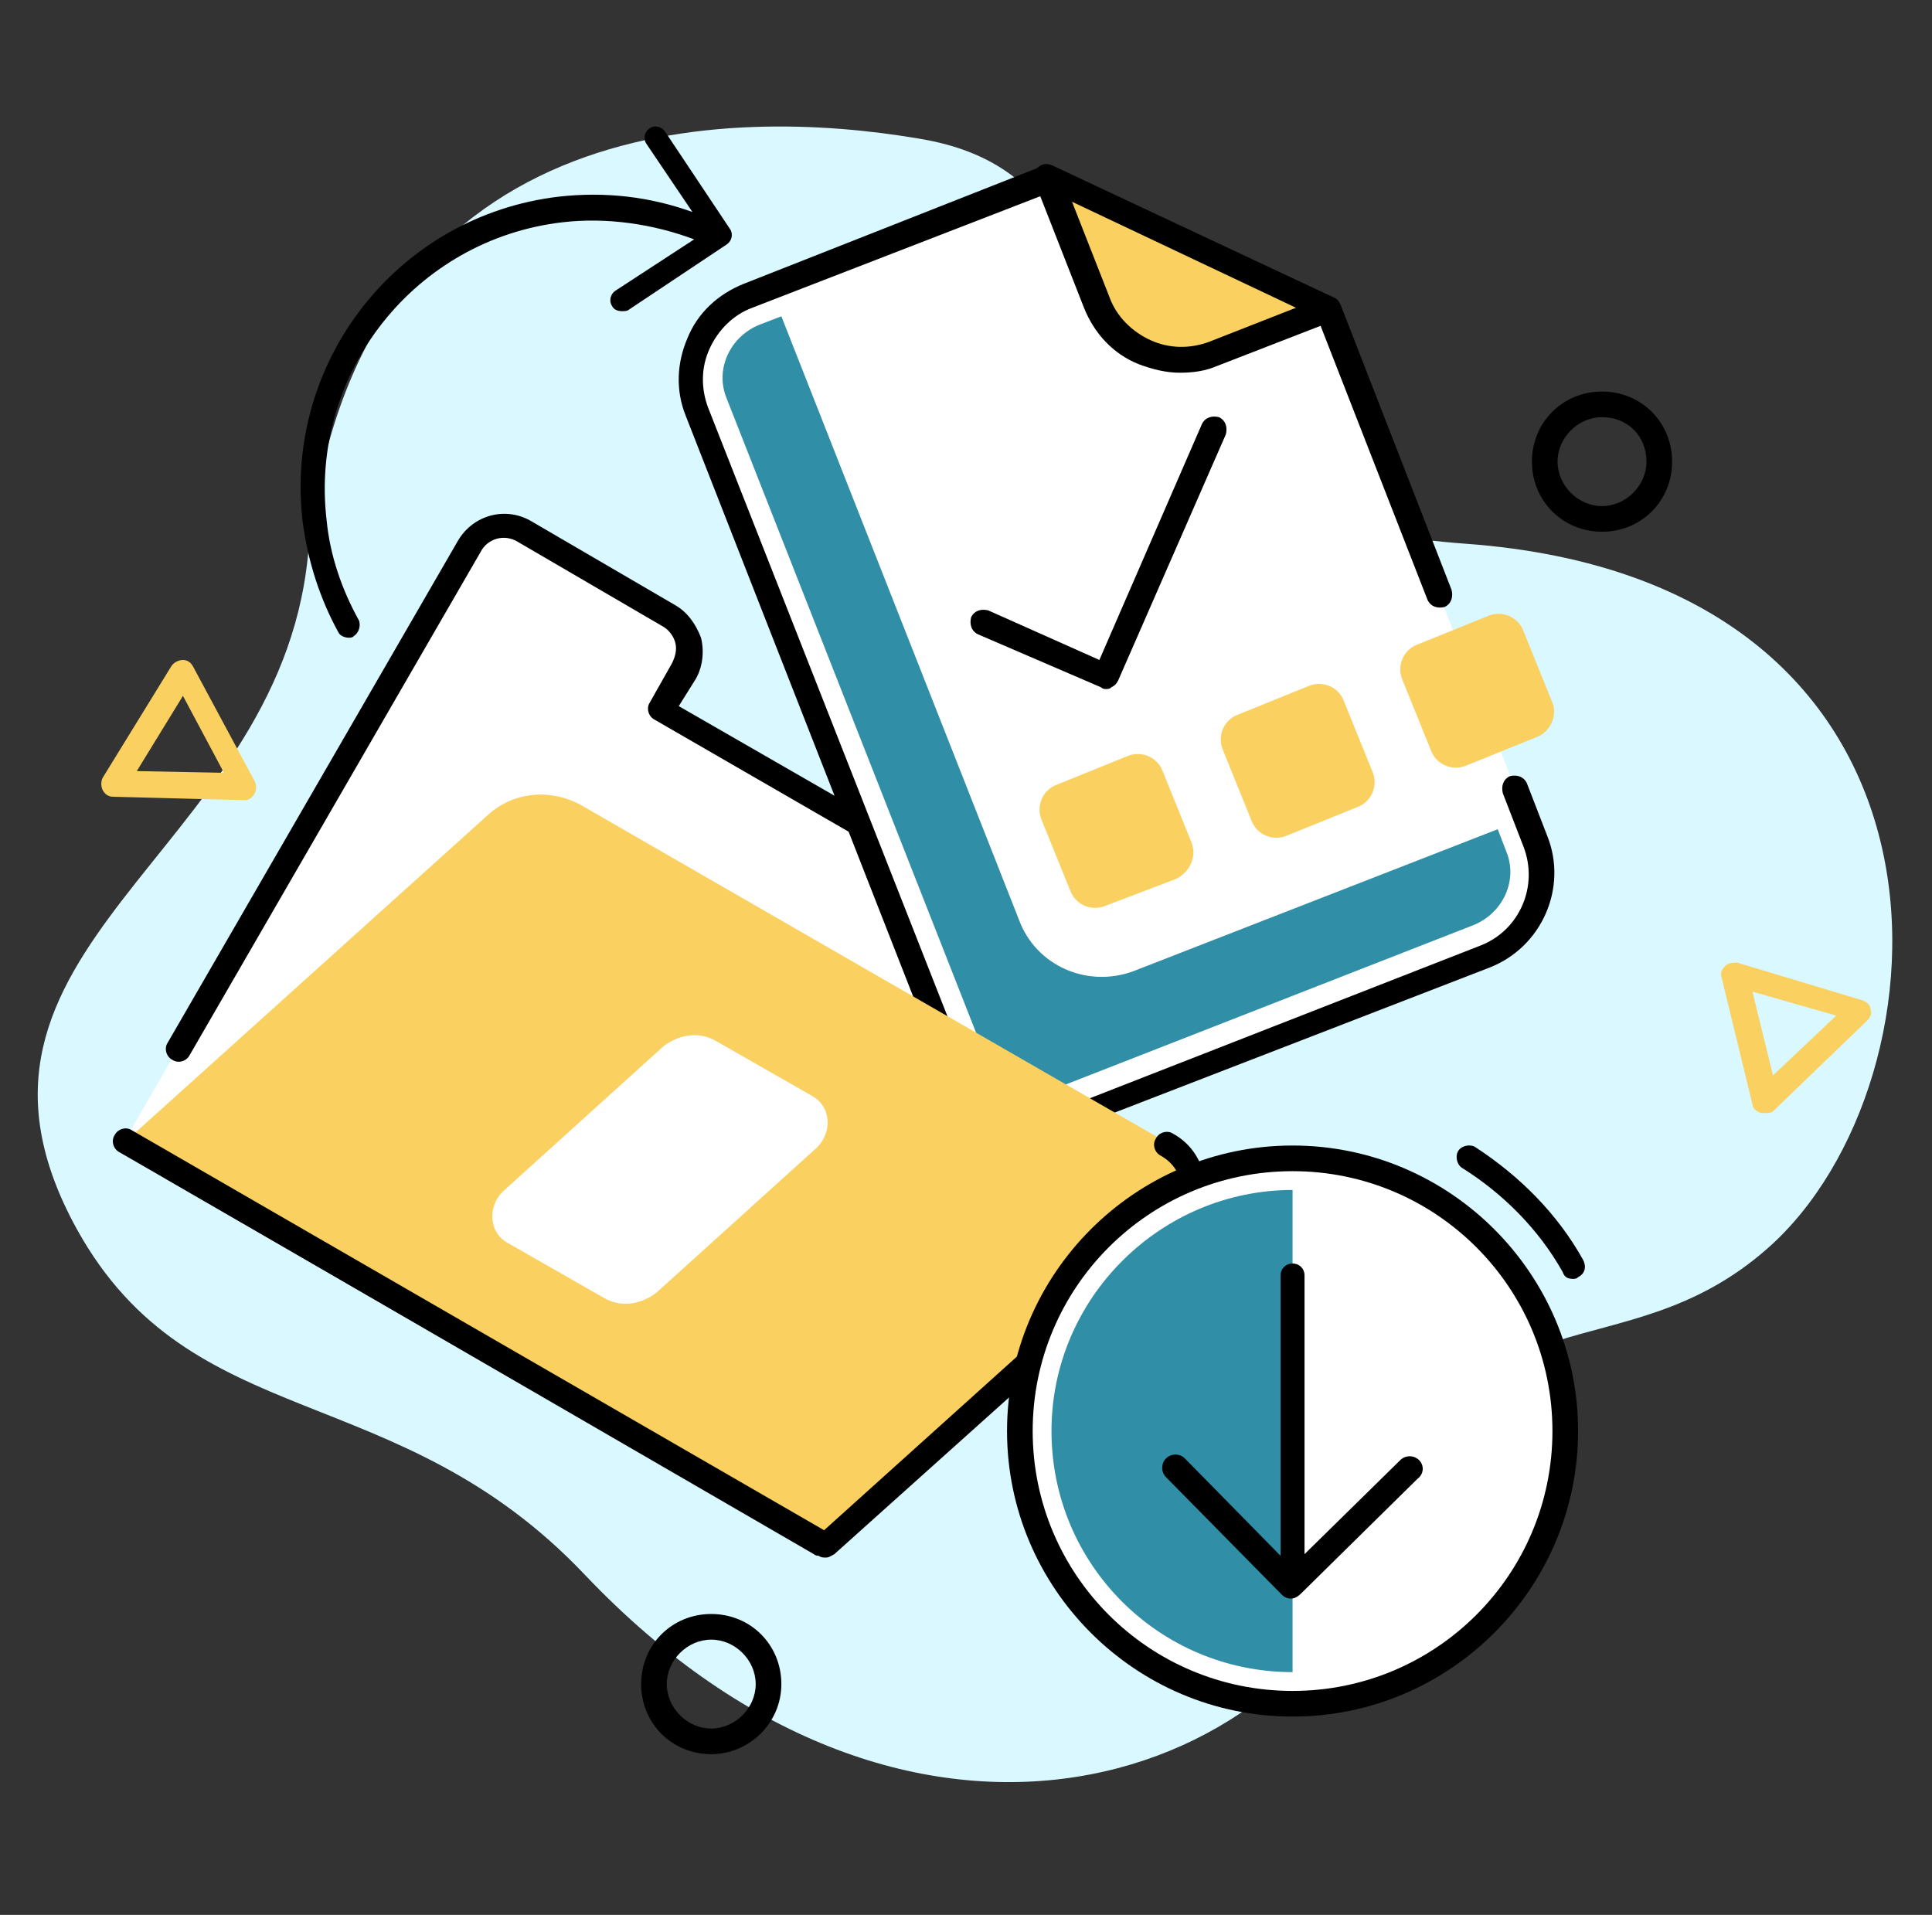 <svg xmlns="http://www.w3.org/2000/svg" xmlns:xlink="http://www.w3.org/1999/xlink" id="Layer_1" x="0px" y="0px" viewBox="0 0 113 112" style="enable-background:new 0 0 113 112;" xml:space="preserve"><rect x="0" y="0" width="113" height="112" fill="#333333" stroke="none"/><style type="text/css">	.st0{fill:#D9F8FF;}	.st1{fill:#FFFFFF;}	.st2{fill:#308EA7;}	.st3{fill:#FAD060;}</style><path class="st0" d="M4.5,71.9c6.7,12.1,18.7,8.6,29.7,20.2c19.2,20.2,41.8,12.4,47.1-3.2c4.8-14.2,13.5-8.3,22.1-15.9 c11-9.7,12.7-39-17.7-41.2c-27.3-2-16.4-21.2-32-23.7C43.1,6.3,20.7,6,18,32.6C16.2,50.1-4.6,55.4,4.5,71.9z"></path><path class="st1" d="M38.7,41.5l1.3-2.3c0.7-1.1,0.3-2.6-0.9-3.3L30.7,31c-1.1-0.7-2.6-0.3-3.3,0.9L7.3,66.7L48,90.2L65.5,60 c0.7-1.3,0.3-2.9-1-3.6L38.7,41.5z"></path><path d="M48,91c-0.1,0-0.3,0-0.4-0.1L9.8,69c-0.4-0.2-0.5-0.7-0.3-1c0.2-0.4,0.7-0.5,1-0.3l37.2,21.4l17.1-29.6 c0.3-0.4,0.3-0.9,0.2-1.4c-0.1-0.5-0.4-0.9-0.9-1.1L38.3,42.1c-0.4-0.2-0.5-0.7-0.3-1l1.3-2.3c0.2-0.4,0.3-0.8,0.2-1.2 c-0.1-0.4-0.4-0.8-0.8-1l-8.4-4.9c-0.8-0.5-1.8-0.2-2.2,0.6l-17,29.4c-0.2,0.4-0.7,0.5-1,0.3c-0.4-0.2-0.5-0.7-0.3-1l17-29.4 c0.9-1.5,2.8-2,4.3-1.1l8.4,4.9c0.7,0.4,1.2,1.1,1.5,1.9c0.2,0.8,0.1,1.7-0.3,2.4l-1,1.6l25.2,14.5c0.8,0.5,1.3,1.2,1.6,2 c0.2,0.9,0.1,1.8-0.3,2.6L48.7,90.6C48.6,90.8,48.3,91,48,91z"></path><path class="st1" d="M61.3,10.4l-17.6,6.9c-2.7,1-4,4.1-2.9,6.7l15.1,38.4c1,2.7,4.1,4,6.7,2.9l24.3-9.5c2.7-1,4-4.1,2.9-6.7 l-12.2-31L61.3,10.4z"></path><path class="st2" d="M59.6,53.8L45.7,18.5L44.4,19c-1.7,0.7-2.6,2.6-1.9,4.3l15.1,38.4c0.5,1.3,1.7,2.1,3.1,2.1 c0.4,0,0.8-0.1,1.2-0.2l24.3-9.5c1.7-0.7,2.6-2.6,1.9-4.3l-0.5-1.3l-21.3,8.3C63.6,57.8,60.6,56.5,59.6,53.8z"></path><path d="M60.7,66.4c-0.8,0-1.6-0.2-2.4-0.5c-1.5-0.6-2.6-1.8-3.2-3.3L40.1,24.3c-0.6-1.5-0.5-3.1,0.1-4.5c0.6-1.5,1.8-2.6,3.3-3.2 L61,9.7c0.2-0.1,0.4-0.1,0.6,0L78,17.4c0.2,0.1,0.3,0.2,0.4,0.4l6.5,16.7c0.1,0.4,0,0.8-0.4,1c-0.4,0.1-0.8,0-1-0.4l-6.4-16.4 l-15.8-7.4L44,18c-1.1,0.4-2,1.3-2.5,2.4c-0.5,1.1-0.5,2.3-0.1,3.4l15.1,38.4c0.4,1.1,1.3,2,2.4,2.5c1.1,0.5,2.3,0.5,3.4,0.1 l24.3-9.5c2.3-0.9,3.4-3.5,2.5-5.8l-1.2-3.1c-0.1-0.4,0-0.8,0.4-1c0.4-0.1,0.8,0,1,0.4l1.2,3.1c1.2,3-0.3,6.5-3.4,7.7L62.8,66 C62.1,66.3,61.4,66.4,60.7,66.4z"></path><path class="st3" d="M68.8,51.4L64.6,53c-0.8,0.3-1.7-0.1-2-0.9l-1.7-4.2c-0.3-0.8,0.1-1.7,0.9-2l4.2-1.7c0.8-0.3,1.7,0.1,2,0.9 l1.7,4.2C70,50.1,69.6,51,68.8,51.4z"></path><path class="st3" d="M79.4,47.2l-4.2,1.7c-0.8,0.3-1.7-0.1-2-0.9l-1.7-4.2c-0.3-0.8,0.1-1.7,0.9-2l4.2-1.7c0.8-0.3,1.7,0.1,2,0.9 l1.7,4.2C80.6,46,80.2,46.9,79.4,47.2z"></path><path class="st3" d="M89.9,43.1l-4.2,1.7c-0.8,0.3-1.7-0.1-2-0.9l-1.7-4.2c-0.3-0.8,0.1-1.7,0.9-2l4.2-1.7c0.8-0.3,1.7,0.1,2,0.9 l1.7,4.2C91.1,41.8,90.7,42.8,89.9,43.1z"></path><path class="st3" d="M61.3,10.4l2.9,7.4c1,2.7,4.1,4,6.7,2.9l6.7-2.6L61.3,10.4z"></path><path d="M69,21.8c-0.8,0-1.6-0.2-2.4-0.5c-1.5-0.6-2.6-1.8-3.2-3.3l-2.9-7.4c-0.1-0.3,0-0.6,0.2-0.8c0.2-0.2,0.6-0.3,0.8-0.1 L78,17.4c0.3,0.1,0.4,0.4,0.4,0.7c0,0.3-0.2,0.6-0.5,0.7l-6.7,2.6C70.5,21.7,69.8,21.8,69,21.8z M62.7,11.8l2.2,5.6 c0.4,1.1,1.3,2,2.4,2.5c1.1,0.5,2.3,0.5,3.4,0.1l5.1-2L62.7,11.8z"></path><path d="M64.7,40.3c-0.1,0-0.2,0-0.3-0.1l-7.2-3.1c-0.4-0.2-0.5-0.6-0.4-1c0.2-0.4,0.6-0.5,1-0.4l6.5,2.9l6-13.8 c0.2-0.4,0.6-0.5,1-0.4c0.4,0.2,0.5,0.6,0.4,1l-6.3,14.4c-0.1,0.2-0.2,0.3-0.4,0.4C64.9,40.3,64.8,40.3,64.7,40.3z"></path><path class="st3" d="M48.3,90.4l-41-23.6l21.2-19.1c1.5-1.4,3.7-1.6,5.5-0.6l34.2,19.7c1.9,1.1,2.1,3.6,0.5,5.1L48.3,90.4z"></path><path class="st1" d="M38.8,61.2l-9.4,8.5c-0.9,0.9-0.8,2.4,0.3,3l5.6,3.2c1,0.6,2.2,0.4,3.1-0.3l9.4-8.5c0.9-0.9,0.8-2.4-0.3-3 l-5.6-3.2C40.9,60.3,39.7,60.5,38.8,61.2z"></path><path d="M48.3,91.1c-0.1,0-0.3,0-0.4-0.1L7,67.4c-0.4-0.2-0.5-0.7-0.3-1c0.2-0.4,0.7-0.5,1-0.3l40.5,23.4l20.1-18.1 c0.6-0.5,0.9-1.3,0.8-2c-0.1-0.8-0.5-1.4-1.2-1.8c-0.4-0.2-0.5-0.7-0.3-1c0.2-0.4,0.7-0.5,1-0.3c1.1,0.6,1.8,1.7,1.9,3 c0.1,1.3-0.3,2.5-1.3,3.3L48.8,90.9C48.6,91,48.5,91.1,48.3,91.1z"></path><path class="st1" d="M75.6,99.6c8.8,0,16-7.1,16-16c0-8.8-7.1-16-16-16c-8.8,0-16,7.1-16,16C59.7,92.5,66.8,99.6,75.6,99.6z"></path><path class="st2" d="M61.5,83.7c0,7.8,6.3,14.1,14.1,14.1V69.6C67.9,69.6,61.5,75.9,61.5,83.7z"></path><path d="M75.6,100.4c-9.2,0-16.7-7.5-16.7-16.7c0-9.2,7.5-16.7,16.7-16.7c9.2,0,16.7,7.5,16.7,16.7S84.8,100.4,75.6,100.4z  M75.6,68.5c-8.4,0-15.2,6.8-15.2,15.2s6.8,15.2,15.2,15.2c8.4,0,15.2-6.8,15.2-15.2S84,68.5,75.6,68.5z"></path><path d="M83,85.4c-0.3-0.3-0.8-0.3-1.1,0l-5.6,5.5V74.6c0-0.4-0.3-0.7-0.7-0.7c-0.4,0-0.7,0.3-0.7,0.7V91l-5.6-5.7 c-0.3-0.3-0.8-0.3-1.1,0c-0.3,0.3-0.3,0.8,0,1.1l6.8,6.9c0.1,0.1,0.3,0.2,0.5,0.2c0,0,0,0,0,0c0,0,0,0,0,0c0,0,0,0,0,0 c0.3,0,0.5-0.2,0.7-0.4l6.7-6.6C83.3,86.2,83.3,85.7,83,85.4z"></path><path d="M92,74.8c-0.3,0-0.5-0.1-0.6-0.4c-1.4-2.5-3.5-4.6-5.9-6.1c-0.3-0.2-0.4-0.7-0.2-1c0.2-0.3,0.7-0.4,1-0.2 c2.6,1.7,4.8,3.9,6.3,6.6c0.2,0.4,0.1,0.8-0.3,1C92.2,74.8,92.1,74.8,92,74.8z"></path><path d="M42.7,13.4l-3.8-5.7c-0.2-0.3-0.6-0.4-0.9-0.2c-0.3,0.2-0.4,0.6-0.2,0.9l2.7,4c-2.5-0.9-5.1-1.2-7.8-0.9 c-9.4,1.1-16.1,9.6-15,19c0.3,2.3,1,4.5,2.1,6.5c0.1,0.2,0.4,0.3,0.6,0.3c0.1,0,0.2,0,0.3-0.1c0.3-0.2,0.4-0.6,0.3-0.9 c-1-1.8-1.7-3.8-1.9-5.9c-1-8.6,5.2-16.4,13.8-17.4c2.6-0.3,5.3,0.1,7.7,1L36,17c-0.3,0.2-0.4,0.6-0.2,0.9c0.1,0.2,0.3,0.3,0.6,0.3 c0.1,0,0.3,0,0.4-0.1l5.7-3.8C42.8,14.1,42.9,13.7,42.7,13.4z"></path><path class="st3" d="M103.2,65.1c-0.1,0-0.1,0-0.2,0c-0.3-0.1-0.5-0.3-0.5-0.5l-1.8-7.4c-0.1-0.3,0-0.5,0.2-0.7 c0.2-0.2,0.5-0.2,0.7-0.2l7.3,2.2c0.3,0.1,0.5,0.3,0.5,0.5c0.1,0.3,0,0.5-0.2,0.7l-5.5,5.3C103.6,65.1,103.4,65.1,103.2,65.1z  M102.5,58l1.2,4.9l3.7-3.5L102.5,58z"></path><path class="st3" d="M14.3,46.8C14.3,46.8,14.3,46.8,14.3,46.8l-7.7-0.2c-0.3,0-0.5-0.2-0.6-0.4c-0.1-0.2-0.1-0.5,0-0.7l4-6.5 c0.1-0.2,0.4-0.4,0.7-0.4c0.3,0,0.5,0.2,0.6,0.4l3.6,6.7c0.1,0.2,0.1,0.5,0,0.7C14.8,46.6,14.6,46.8,14.3,46.8z M8,45.1l5.1,0.1 l-2.4-4.5L8,45.1z"></path><path d="M41.6,102.6c-2.3,0-4.1-1.8-4.1-4.1c0-2.3,1.8-4.1,4.1-4.1c2.3,0,4.1,1.8,4.1,4.1C45.7,100.8,43.8,102.6,41.6,102.6z  M41.6,95.9c-1.4,0-2.6,1.2-2.6,2.6c0,1.4,1.2,2.6,2.6,2.6c1.4,0,2.6-1.2,2.6-2.6C44.2,97.1,43,95.9,41.6,95.9z"></path><path d="M93.7,31.1c-2.3,0-4.1-1.8-4.1-4.1c0-2.3,1.8-4.1,4.1-4.1c2.3,0,4.1,1.8,4.1,4.1C97.8,29.3,96,31.1,93.7,31.1z M93.7,24.4 c-1.4,0-2.6,1.2-2.6,2.6c0,1.4,1.2,2.6,2.6,2.6c1.4,0,2.6-1.2,2.6-2.6C96.3,25.5,95.2,24.4,93.7,24.4z"></path></svg>